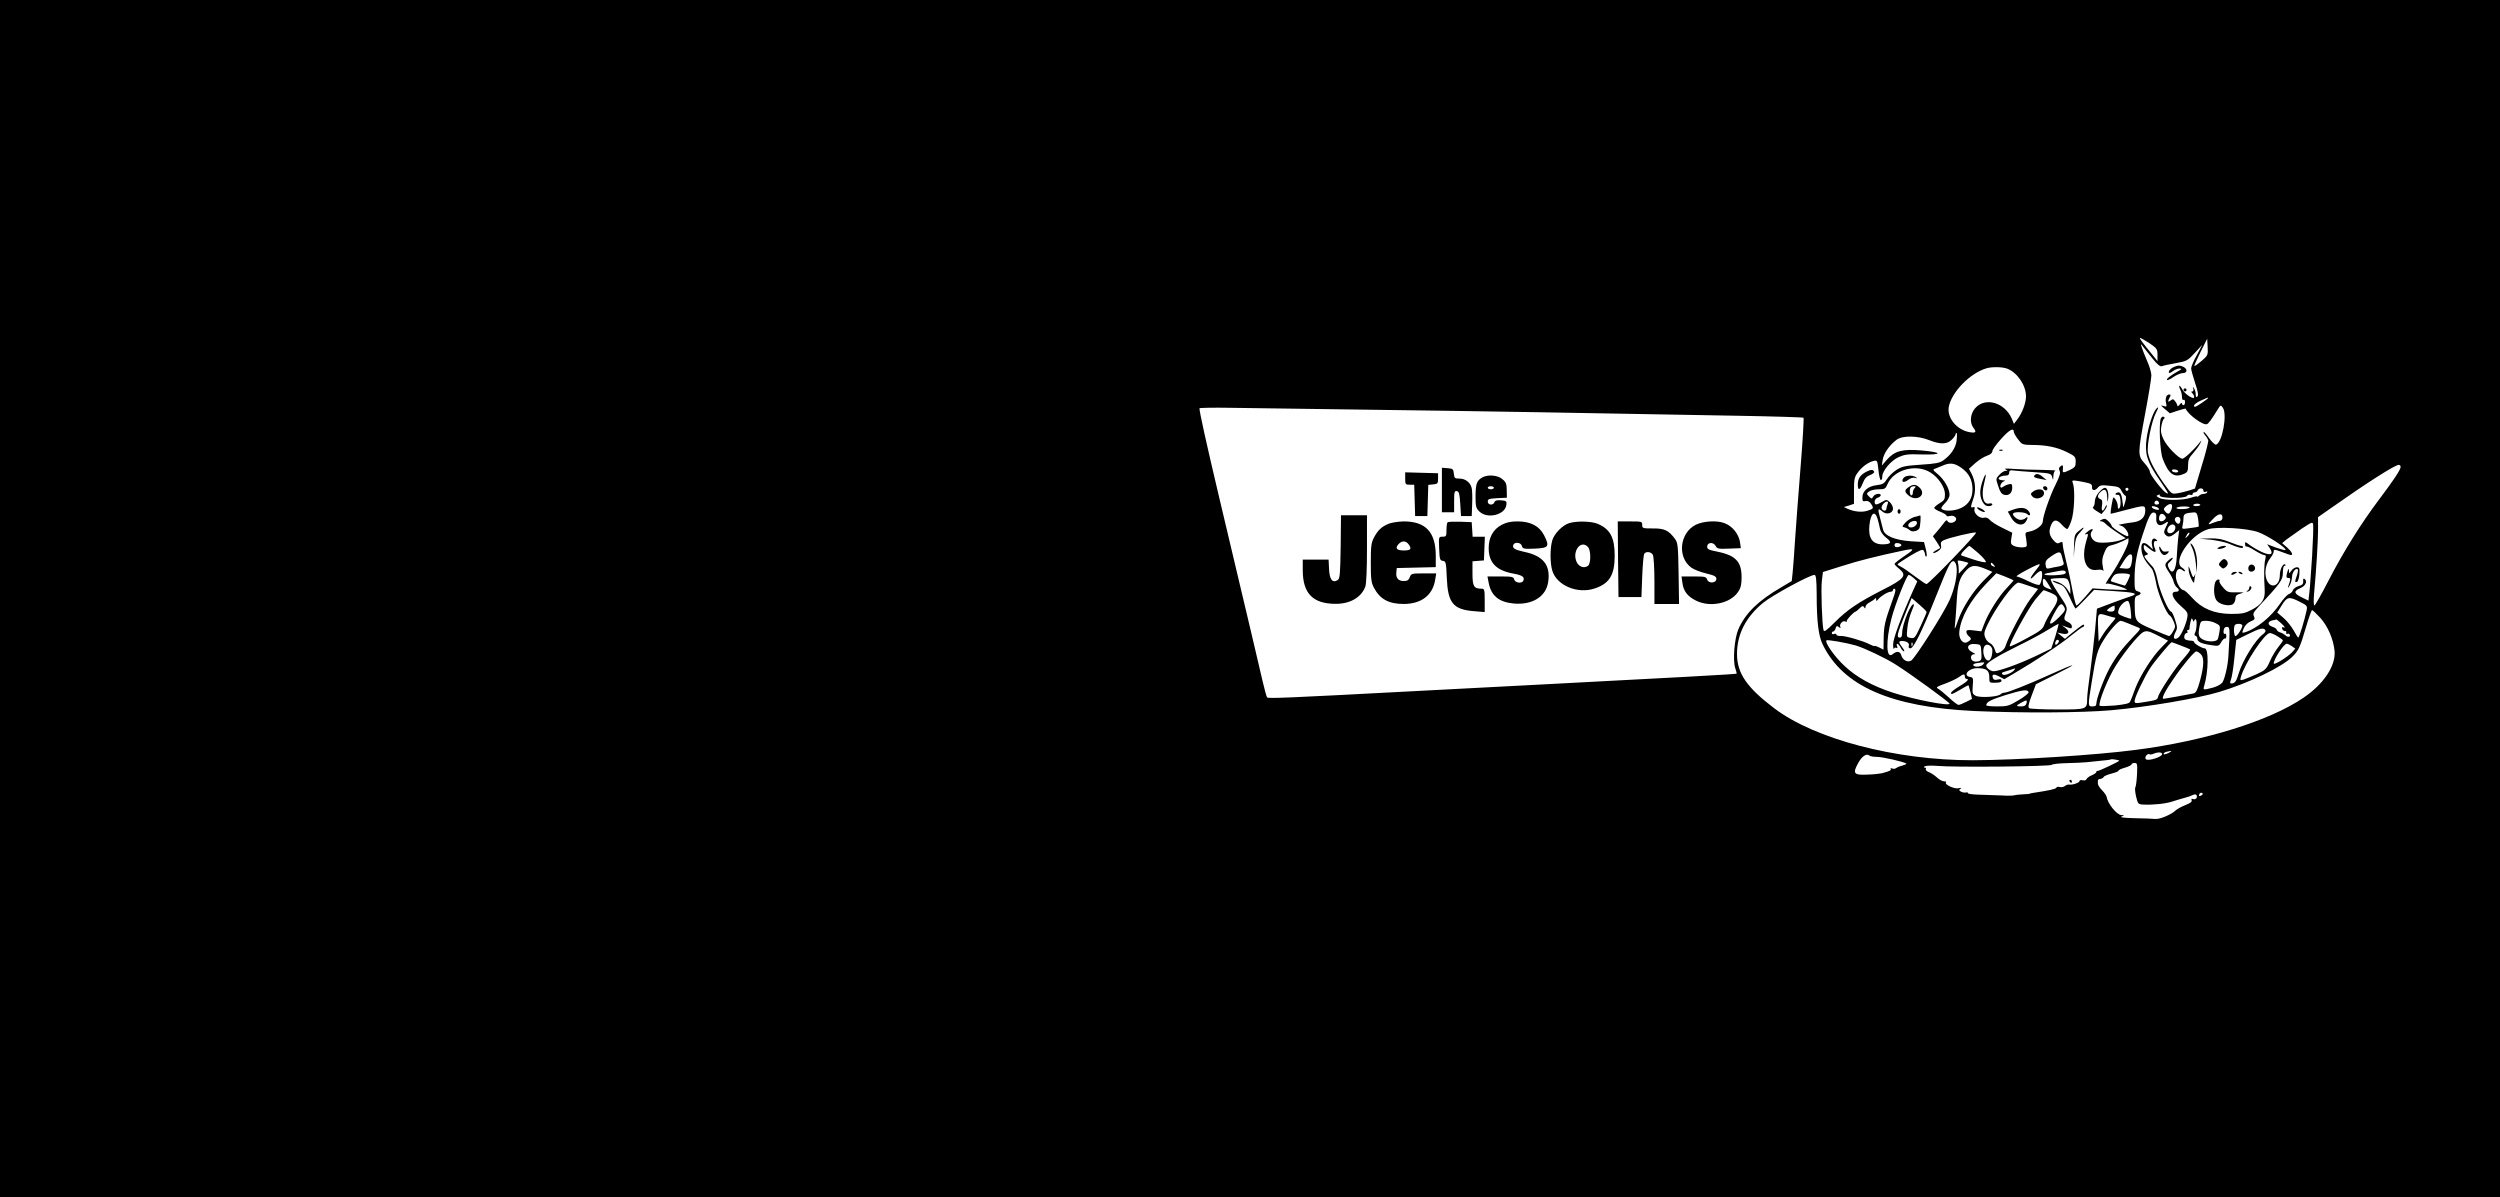 <?xml version="1.0" standalone="no"?>
<!DOCTYPE svg PUBLIC "-//W3C//DTD SVG 20010904//EN"
 "http://www.w3.org/TR/2001/REC-SVG-20010904/DTD/svg10.dtd">
<svg version="1.0" xmlns="http://www.w3.org/2000/svg"
 width="1635pt" height="783pt" viewBox="0 0 1635 783"
 preserveAspectRatio="xMidYMid meet">

<g transform="translate(0,783) scale(0.1,-0.1)"
fill="#000000" stroke="none">
<path d="M0 3915 l0 -3915 8175 0 8175 0 0 3915 0 3915 -8175 0 -8175 0 0
-3915z m14058 1670 c48 -33 52 -38 52 -76 l0 -41 -23 29 c-80 98 -98 123 -91
123 5 0 33 -16 62 -35z m340 -116 c-24 -20 -45 -35 -47 -33 -2 2 16 43 40 91
l44 88 3 -54 c3 -53 2 -55 -40 -92z m-322 18 c34 -42 51 -56 63 -52 9 4 50 13
91 20 72 13 77 16 124 67 l49 53 -36 -68 c-21 -37 -37 -76 -37 -86 0 -10 12
-53 26 -96 19 -56 23 -80 15 -88 -8 -8 -11 -4 -11 14 0 13 -5 31 -11 39 -9 13
-10 12 -5 -2 3 -10 0 -18 -6 -18 -9 0 -9 -3 0 -12 7 -7 12 -18 12 -25 0 -21
-63 20 -78 51 -8 15 -16 25 -19 23 -2 -3 0 -14 6 -25 6 -12 11 -32 11 -47 0
-15 4 -24 10 -20 6 3 10 -3 10 -14 0 -12 -4 -21 -10 -21 -5 0 -10 5 -10 12 0
6 -7 3 -15 -8 -8 -10 -15 -14 -15 -8 0 5 -6 19 -14 29 -12 16 -16 17 -30 6
-18 -15 -21 -8 -6 20 8 15 7 19 -4 19 -18 0 -27 -26 -20 -57 6 -23 5 -25 -17
-18 -21 7 -19 4 9 -20 l33 -28 51 17 c28 9 52 15 52 14 14 -38 115 -112 139
-102 11 4 28 27 72 98 17 28 18 29 32 10 31 -41 -3 -229 -44 -242 -7 -2 -27
17 -45 42 -17 25 -34 44 -36 41 -3 -3 2 -13 10 -22 9 -10 17 -24 20 -32 2 -8
-16 -82 -42 -165 l-45 -151 -39 -13 c-21 -6 -55 -15 -76 -18 -38 -6 -38 -6
-90 67 -64 91 -95 153 -103 201 -7 48 24 202 53 259 17 32 18 40 7 31 -24 -20
-56 -114 -68 -198 -14 -100 2 -153 81 -268 64 -94 68 -102 46 -89 -25 14 -106
120 -106 138 0 10 -16 35 -35 56 -45 50 -45 60 5 328 22 117 40 228 40 246 0
18 -13 62 -29 97 -15 35 -31 75 -35 89 -7 23 -7 23 8 4 9 -11 37 -46 62 -78z
m-949 -68 c66 -25 123 -109 123 -181 0 -45 -26 -112 -59 -154 l-20 -26 -14 34
c-46 106 -173 143 -239 69 -32 -36 -38 -94 -13 -127 23 -30 18 -37 -21 -31
-86 14 -152 94 -139 166 18 96 137 219 245 252 37 11 105 10 137 -2z m1313
-193 c0 -5 -75 -56 -83 -56 -22 0 -1 24 36 40 46 21 47 22 47 16z m-5450 -76
c702 -9 1384 -21 2373 -39 235 -4 429 -10 432 -13 3 -3 -5 -147 -19 -319 -14
-173 -30 -386 -36 -474 -5 -88 -13 -186 -16 -218 l-6 -57 -67 -40 c-152 -88
-236 -170 -282 -275 -26 -60 -38 -206 -20 -256 6 -18 10 -33 8 -35 -2 -3 -455
-28 -1247 -69 -261 -14 -648 -34 -860 -45 -847 -45 -955 -49 -963 -41 -4 4
-18 55 -31 112 -32 140 -65 278 -281 1189 -82 347 -135 583 -130 590 2 3 93 5
202 3 109 -2 533 -8 943 -13z m4180 -143 c0 -8 12 -30 28 -50 26 -35 29 -36
93 -37 92 0 164 -15 229 -48 51 -25 55 -30 55 -62 0 -30 -5 -37 -35 -52 -45
-22 -52 -22 -49 0 3 30 -1 35 -16 22 -10 -9 -12 -17 -5 -30 7 -13 0 -35 -25
-86 -37 -72 -85 -211 -85 -244 0 -24 -43 -58 -85 -66 -32 -6 -32 -6 -24 -47 4
-23 5 -45 3 -49 -7 -12 -62 -10 -86 3 -17 9 -19 17 -14 48 l6 37 -65 32 c-36
17 -73 41 -82 52 -11 13 -24 18 -39 14 -28 -7 -68 30 -61 56 3 13 0 17 -9 13
-18 -7 -17 1 2 57 18 51 13 113 -12 162 l-17 32 42 38 c23 20 58 42 77 48 21
7 34 18 34 29 0 10 25 45 56 79 53 60 84 77 84 49z m-374 -61 c-8 -48 -37 -91
-87 -127 -24 -17 -52 -22 -147 -28 -102 -7 -123 -11 -159 -34 -22 -14 -50 -41
-62 -60 -18 -29 -28 -35 -67 -40 -56 -6 -94 -38 -94 -80 0 -24 3 -28 20 -24
13 3 25 -2 35 -16 21 -30 19 -34 -21 -47 -36 -12 -87 -7 -130 12 l-25 12 33
10 33 11 0 85 c0 73 3 90 23 117 27 38 68 69 104 78 25 6 26 5 33 -59 3 -36
11 -66 16 -66 5 0 9 10 9 23 0 37 55 103 106 127 41 18 61 21 150 18 140 -4
141 14 2 26 -128 11 -177 -3 -229 -62 l-32 -37 6 39 c7 42 45 96 91 130 38 29
140 27 214 -3 71 -28 116 -28 147 4 14 13 25 30 25 36 0 7 3 10 6 6 4 -3 3
-27 0 -51z m33 -177 c48 -34 71 -79 71 -139 0 -56 -23 -96 -70 -120 -40 -21
-105 -26 -128 -11 -10 6 -6 15 17 39 19 18 31 41 31 57 0 39 -35 99 -77 134
-33 27 -34 31 -17 36 10 4 33 13 49 20 47 21 79 17 124 -16z m2871 8 c0 -19
-44 -85 -141 -214 -117 -155 -233 -341 -331 -531 -46 -89 -87 -162 -92 -162
-5 0 -6 33 -2 78 15 163 25 330 26 414 l0 86 83 58 c237 167 419 283 445 284
6 0 12 -6 12 -13z m-3075 -37 c52 -32 95 -97 95 -142 0 -34 -5 -41 -35 -59
-19 -12 -35 -25 -35 -31 0 -5 18 -17 40 -25 22 -9 40 -20 40 -25 0 -5 9 -6 20
-3 28 9 54 -13 39 -31 -14 -17 -46 -18 -53 -1 -3 8 -11 4 -23 -13 -10 -13 -30
-39 -45 -56 l-27 -31 25 -37 c14 -21 24 -39 22 -40 -1 -2 -14 -9 -26 -15 -13
-7 -21 -15 -19 -18 3 -2 17 3 31 12 19 13 24 23 20 39 -4 17 1 25 18 33 37 17
197 55 211 50 12 -4 -309 -337 -324 -337 -5 0 -38 23 -76 51 -37 28 -77 56
-90 62 -13 6 -23 13 -23 16 0 4 37 28 81 55 64 38 83 46 90 35 5 -8 9 -20 9
-26 0 -7 4 -13 8 -13 5 0 3 21 -3 48 l-12 47 -84 5 c-107 7 -175 36 -184 77
-4 15 -13 50 -20 78 -16 57 -13 65 15 40 27 -24 70 -13 70 19 0 12 -9 31 -21
42 -20 18 -22 18 -51 1 -38 -22 -48 -21 -48 2 0 11 9 23 20 26 11 3 20 11 20
16 0 16 -39 10 -49 -8 -9 -17 -11 -17 -28 0 -17 18 -17 19 1 33 11 8 39 14 63
14 39 0 44 3 57 33 40 95 186 136 281 77z m1035 -70 c15 -4 24 -13 22 -23 -4
-25 17 -30 36 -8 15 18 25 20 80 14 56 -5 65 -9 77 -34 8 -15 19 -29 25 -31 6
-2 6 -17 -2 -43 -12 -40 -12 -40 -15 -10 -6 55 -13 75 -28 75 -7 0 -16 -4 -19
-9 -3 -5 2 -8 12 -7 13 1 18 -8 20 -38 2 -21 -1 -43 -7 -49 -8 -8 -11 -4 -11
14 0 13 -7 32 -15 43 -13 18 -14 17 -19 -5 -11 -55 -15 -89 -11 -89 3 0 47 11
99 25 121 32 126 32 126 -4 0 -44 -28 -71 -80 -77 -25 -3 -56 -8 -70 -11 l-25
-5 23 -9 c23 -9 50 -54 39 -65 -8 -8 -107 55 -107 67 0 5 -9 18 -21 30 -17 17
-25 19 -43 11 -16 -8 -17 -11 -5 -11 9 -1 22 -8 29 -16 7 -8 39 -33 72 -55
l60 -40 -29 -11 c-38 -15 -125 -23 -157 -15 -34 8 -54 49 -36 71 18 22 -4 19
-31 -5 -16 -13 -18 -18 -7 -14 16 6 17 3 3 -42 -36 -118 -5 -203 70 -191 21 3
36 1 39 -6 4 -7 3 2 0 18 -9 42 -7 66 11 107 11 28 22 38 47 43 18 4 50 16 71
26 l37 19 0 -21 c0 -23 -61 -141 -110 -214 -39 -58 -45 -69 -33 -62 10 6 133
-30 133 -40 0 -2 -51 -1 -112 2 l-113 7 -48 -56 c-27 -31 -52 -56 -57 -56 -4
0 -15 42 -25 93 -9 50 -27 136 -41 189 -13 53 -24 106 -24 118 0 17 -3 19 -19
11 -14 -8 -23 -5 -38 12 -29 32 -35 56 -23 93 16 47 39 52 72 15 15 -17 32
-31 37 -31 5 0 17 24 27 53 20 55 26 203 11 245 -8 22 -7 22 35 16 24 -4 54
-10 68 -14z m260 -40 c0 -5 -4 -10 -10 -10 -5 0 -10 5 -10 10 0 6 5 10 10 10
6 0 10 -4 10 -10z m490 -8 c0 -9 6 -12 16 -8 8 3 12 2 9 -4 -3 -6 -14 -10 -24
-10 -9 0 -22 -5 -29 -12 -7 -7 -12 -9 -12 -5 0 3 -19 0 -41 -8 -51 -18 -176
-19 -208 -1 -20 11 -21 14 -7 19 10 4 14 3 11 -2 -12 -21 165 -24 178 -4 4 7
14 10 22 7 8 -4 15 -1 15 5 0 6 6 11 14 11 8 0 16 6 19 13 7 18 37 17 37 -1z
m-290 -83 c0 -5 -7 -9 -15 -9 -15 0 -20 12 -9 23 8 8 24 -1 24 -14z m-1775 -6
c-4 -10 -8 -24 -8 -30 -1 -18 -24 -16 -31 2 -5 15 18 45 36 45 6 0 7 -7 3 -17z
m1856 -36 c-12 -31 -23 -34 -42 -11 -11 14 -10 19 10 36 30 23 45 11 32 -25z
m189 31 c0 -4 -12 -8 -26 -8 -14 0 -23 4 -20 8 2 4 14 8 25 8 12 0 21 -4 21
-8z m-286 -14 c9 -3 16 -10 16 -14 0 -10 -38 -1 -46 11 -6 10 7 12 30 3z m214
-5 c-18 -12 -91 -11 -84 0 4 5 27 9 52 9 28 -1 40 -4 32 -9z m-216 -65 c-4
-44 19 -61 52 -39 30 20 31 18 10 -24 -13 -25 -13 -35 -4 -46 17 -20 33 -19
65 6 l27 22 -7 -54 c-3 -30 -7 -84 -9 -121 -4 -88 -29 -123 -52 -73 -10 20 -9
27 7 41 29 26 23 37 -6 12 -31 -27 -31 -34 -1 -79 14 -20 28 -48 31 -62 4 -15
13 -31 21 -38 20 -16 17 -29 -6 -29 -38 0 -24 -43 30 -91 46 -40 50 -47 45
-77 -8 -45 -39 -115 -58 -131 -27 -21 -39 -4 -21 31 15 28 15 35 -1 84 -9 30
-21 54 -26 54 -17 0 -76 138 -89 207 -8 43 -21 76 -34 89 -12 12 -29 32 -39
45 -16 21 -16 24 -1 29 15 5 15 7 0 19 -9 7 -16 22 -16 33 0 18 2 18 31 -6 36
-30 54 -34 44 -8 -14 31 -11 57 5 54 11 -3 12 -1 3 8 -19 20 -36 1 -29 -33 l6
-31 -24 23 c-37 35 -58 22 -50 -31 6 -39 23 -68 68 -119 7 -9 19 -49 26 -87
11 -70 67 -203 90 -217 7 -4 18 -22 26 -41 12 -29 12 -36 -4 -63 -9 -17 -21
-31 -27 -31 -5 1 -55 21 -110 45 -112 49 -112 50 -114 152 -1 53 2 63 19 68
11 3 20 10 20 15 0 4 -9 10 -20 13 -18 5 -20 14 -20 79 0 95 13 170 52 288 40
123 55 152 76 148 12 -3 16 -12 14 -34z m274 -9 c3 -25 5 -47 3 -49 -2 -2 -28
-6 -58 -10 -52 -7 -53 -7 -47 16 3 13 6 35 6 50 0 27 11 33 67 37 18 1 23 -6
29 -44z m-2097 3 c5 -18 13 -48 16 -66 4 -20 19 -42 41 -59 40 -30 32 -43 -26
-43 -66 1 -93 42 -84 127 9 78 35 98 53 41z m1880 19 c8 -10 7 -17 -1 -25 -18
-18 -38 -14 -38 6 0 32 20 42 39 19z m376 -12 c0 -11 -7 -20 -15 -21 -8 0 -28
-6 -43 -12 -41 -17 -42 -15 -5 23 35 38 63 42 63 10z m-275 -14 c0 -11 -4 -22
-9 -25 -12 -8 -34 21 -26 34 11 17 35 11 35 -9z m861 -240 c-7 -102 -14 -209
-18 -238 l-6 -51 -43 21 c-53 25 -55 42 -9 61 35 15 48 47 25 61 -6 4 -9 -3
-7 -16 1 -18 -5 -25 -30 -32 -18 -5 -35 -18 -38 -28 -3 -10 -15 -21 -26 -24
-10 -4 -37 -32 -58 -64 -58 -86 -154 -163 -228 -186 -22 -6 -22 -5 -9 26 8 19
26 37 45 45 27 11 30 16 22 33 -9 16 -4 26 30 63 144 155 159 175 159 223 0
28 4 45 12 45 6 0 8 3 4 7 -13 14 -36 -30 -36 -68 0 -76 -65 -94 -88 -25 -14
45 -4 99 28 139 11 14 20 32 20 41 0 14 6 14 53 -4 28 -11 55 -20 60 -20 16 0
5 22 -25 49 l-33 29 29 24 c16 12 61 44 100 71 67 44 71 46 74 25 2 -11 -1
-105 -7 -207z m-897 200 c9 -14 -3 -39 -21 -46 -24 -9 -37 9 -24 34 12 22 36
28 45 12z m544 -41 c60 -21 190 -106 179 -117 -3 -3 -31 5 -63 16 l-57 22 18
-27 c26 -40 6 -50 -51 -25 -26 12 -62 33 -80 46 -30 23 -33 24 -31 6 0 -11 4
-18 8 -15 4 2 29 -9 55 -26 26 -16 54 -30 62 -30 11 0 12 -7 7 -27 -8 -29 -10
-112 -4 -198 4 -64 -17 -97 -85 -133 -44 -23 -63 -27 -136 -27 -109 1 -190 34
-255 107 -23 26 -48 48 -53 48 -22 0 -52 53 -52 92 0 42 20 59 45 38 8 -7 15
-8 15 -4 0 5 -9 15 -20 22 -64 40 55 216 171 251 59 18 255 7 327 -19z m-462
-28 c-18 -16 -18 -16 -6 6 6 13 14 21 18 18 3 -4 -2 -14 -12 -24z m-1871 -57
c0 -5 -10 -11 -22 -13 -16 -2 -23 2 -23 13 0 11 7 15 23 13 12 -2 22 -7 22
-13z m505 -54 c30 -27 52 -53 47 -57 -4 -4 -38 3 -75 15 -37 13 -73 25 -81 27
-10 3 -7 12 14 34 16 17 31 30 34 30 3 0 31 -23 61 -49z m-483 -16 c-37 -25
-67 -49 -67 -53 0 -4 14 -19 32 -33 51 -43 33 -65 -114 -139 -158 -81 -227
-128 -310 -211 -52 -52 -68 -64 -72 -51 -10 35 -18 271 -11 325 l7 56 127 40
c110 35 230 65 391 99 84 18 86 13 17 -33z m1027 -2 c4 -16 9 -35 12 -44 3
-13 -5 -18 -33 -24 -21 -3 -48 -9 -60 -12 -18 -4 -22 0 -25 24 -2 23 4 32 37
55 51 34 61 34 69 1z m459 -31 c-7 -48 -14 -54 -51 -50 l-31 3 29 47 c36 57
62 57 53 0z m-1070 -14 c1 -1 -13 -18 -30 -36 l-33 -34 0 30 c0 17 -3 37 -6
45 -4 13 1 14 31 7 20 -5 37 -10 38 -12z m-78 -20 c9 -50 -10 -145 -45 -223
-39 -87 -227 -383 -252 -396 -24 -13 -56 5 -64 36 -7 26 -30 29 -57 6 -42 -34
-45 85 -7 234 25 96 100 285 113 285 6 0 21 -10 33 -21 l23 -21 -26 -57 c-79
-174 -133 -319 -132 -356 0 -22 3 -34 6 -27 2 6 10 9 16 5 6 -4 8 0 4 10 -10
26 8 20 23 -8 7 -14 17 -25 22 -25 5 0 0 12 -11 26 -27 34 -26 43 2 42 30 -2
47 -16 40 -34 -3 -8 1 -14 11 -14 21 0 76 111 164 332 84 210 98 238 117 238
8 0 17 -14 20 -32z m245 7 c11 -13 10 -14 -4 -9 -9 3 -16 10 -16 15 0 13 6 11
20 -6z m300 1 c0 -2 -13 -20 -30 -41 -39 -49 -39 -67 0 -25 16 17 34 29 40 25
12 -7 3 -74 -11 -89 -5 -5 -35 4 -72 22 -36 18 -71 32 -78 32 -8 0 20 18 61
40 71 37 90 45 90 36z m-347 -30 l37 -16 -56 -56 c-72 -72 -142 -181 -171
-269 -14 -42 -22 -56 -19 -35 3 19 8 89 12 155 7 129 18 166 65 217 33 34 59
35 132 4z m517 -20 c0 -11 -18 -15 -70 -18 -75 -3 -95 7 -32 17 20 4 44 8 52
10 35 7 50 4 50 -9z m-342 -51 c2 -1 -19 -25 -45 -52 -52 -55 -119 -161 -147
-235 l-18 -47 -49 6 c-40 5 -49 3 -49 -9 0 -9 7 -21 15 -28 20 -16 19 -23 -6
-38 -30 -19 -61 19 -55 68 11 96 72 204 176 313 l66 68 55 -21 c30 -12 55 -23
57 -25z m762 35 c0 -12 -28 -70 -34 -70 -2 0 -18 5 -37 11 -19 6 -40 13 -47
15 -10 3 -9 9 4 29 14 21 24 25 65 25 28 0 49 -5 49 -10z m-2049 -127 c0 -176
12 -272 39 -327 132 -273 445 -410 990 -436 313 -14 698 -12 897 5 235 21 565
77 708 120 195 59 406 161 476 229 41 40 51 61 90 194 18 61 36 112 40 112 4
0 28 -23 53 -50 51 -57 86 -140 94 -217 9 -96 -70 -216 -203 -306 -220 -151
-646 -283 -1095 -341 -267 -35 -777 -67 -1068 -68 -503 -1 -1034 138 -1300
341 -177 134 -241 227 -242 351 -1 131 57 244 171 338 60 49 305 182 335 182
11 0 14 -27 15 -127z m1517 63 l20 -33 -29 10 c-23 9 -29 18 -29 40 0 34 11
29 38 -17z m132 18 c6 -14 10 -37 10 -52 l0 -27 -19 30 c-11 18 -35 38 -60 47
-23 9 -39 13 -36 8 3 -5 21 -14 41 -20 32 -11 40 -22 70 -86 18 -41 36 -74 38
-74 3 0 31 27 63 61 l58 61 120 -7 c149 -9 175 -17 120 -35 -22 -7 -81 -28
-131 -47 l-90 -34 -12 -137 c-7 -76 -22 -200 -32 -277 -11 -77 -20 -154 -20
-173 0 -72 -1 -72 -193 -72 -95 0 -178 4 -185 8 -10 7 -7 25 15 83 l28 74 112
56 c179 89 165 91 -27 4 -136 -62 -271 -115 -290 -115 -9 0 -21 -5 -27 -11
-17 -17 -136 -24 -163 -9 -20 11 -22 18 -18 66 4 47 2 53 -15 56 -54 8 -15 58
44 58 60 0 79 -14 79 -58 0 -38 0 -38 40 -37 27 0 40 4 40 14 0 9 -8 11 -25 7
-18 -5 -27 -2 -31 9 -10 26 5 30 40 11 l34 -18 61 36 c140 82 306 191 373 247
40 32 76 59 81 59 4 0 7 5 7 11 0 11 -15 1 -87 -57 l-38 -32 -25 20 -25 21 32
-7 c41 -9 54 11 22 36 l-24 18 28 -10 c36 -13 37 -13 37 5 0 9 -11 21 -25 27
-28 13 -30 19 -13 63 10 31 8 37 -50 123 -37 56 -56 93 -49 96 7 2 33 5 60 5
42 1 49 -2 57 -25z m-262 -25 l61 -21 -50 -65 c-44 -58 -145 -249 -164 -311
-3 -12 -18 -28 -33 -36 -26 -13 -27 -13 -37 18 -5 17 -19 35 -31 40 -11 5 -26
22 -31 37 -9 23 -7 37 13 79 53 114 173 278 205 280 3 0 33 -9 67 -21z m-873
-36 c-1 -10 -10 -36 -18 -58 -50 -139 -57 -167 -58 -257 l-1 -67 -29 15 c-16
8 -29 12 -29 9 0 -3 -14 2 -32 11 -44 23 -158 56 -190 55 -16 -1 -28 3 -28 9
0 5 -7 7 -15 4 -8 -4 -15 -1 -15 5 0 6 4 11 9 11 5 0 13 9 16 21 5 16 9 18 21
8 12 -9 13 -9 9 3 -7 18 19 43 35 33 6 -4 9 -2 8 3 -3 9 47 62 58 62 2 0 14
10 25 21 17 17 23 19 30 8 7 -11 9 -11 9 2 0 9 12 22 28 30 15 8 30 18 34 24
5 6 8 4 8 -5 1 -13 2 -13 13 0 17 22 64 50 82 50 8 0 15 5 15 10 0 6 4 10 9
10 6 0 8 -8 6 -17z m1014 -9 c58 -23 60 -44 12 -115 -22 -34 -45 -76 -51 -94
-10 -29 -26 -42 -116 -90 -58 -32 -108 -55 -110 -52 -10 10 119 246 166 305
28 34 53 62 55 62 3 0 23 -7 44 -16z m-809 -127 c0 -4 -18 -45 -39 -91 -37
-79 -40 -83 -66 -78 -27 5 -27 6 -21 64 3 33 15 80 26 105 11 26 19 48 17 50
-17 16 -77 -129 -77 -187 0 -20 -5 -30 -15 -30 -23 0 -19 21 31 145 l46 114
49 -42 c27 -23 49 -45 49 -50z m2441 67 c48 -24 50 -27 44 -57 -13 -61 -48
-177 -54 -177 -3 0 -17 21 -30 46 -14 25 -43 62 -66 82 l-42 36 30 48 c35 56
47 58 118 22z m-1107 -50 c4 -31 5 -58 3 -60 -2 -2 -23 4 -46 13 -38 15 -42
19 -36 42 6 28 39 61 60 61 7 0 15 -21 19 -56z m-434 15 c10 -18 5 -26 -33
-65 -57 -56 -74 -57 -46 -1 47 91 60 102 79 66z m330 -9 c0 -15 -7 -20 -25
-20 -14 0 -25 4 -25 8 0 7 30 27 48 31 1 1 2 -8 2 -19z m4 -60 c4 0 -7 -17
-26 -37 -18 -21 -45 -56 -58 -78 l-25 -40 -3 79 c-4 108 -4 109 55 91 26 -8
52 -15 57 -15z m515 -22 c1 6 5 12 10 12 11 0 8 -71 -4 -89 -5 -10 -4 -16 3
-19 7 -2 12 -9 12 -17 0 -21 23 -34 83 -43 56 -9 58 -9 74 19 9 15 20 26 25
23 4 -3 8 4 8 16 0 12 -4 18 -10 15 -6 -4 -9 5 -8 19 2 17 8 26 20 26 22 0 23
-5 12 -185 -3 -66 -24 -155 -40 -179 -8 -11 -35 -26 -61 -33 -65 -17 -66 -16
-58 10 29 96 31 251 2 247 -14 -1 -67 30 -67 40 0 6 -10 10 -22 10 -13 0 -29
4 -36 8 -14 9 -6 42 10 42 5 0 6 5 3 10 -3 6 -1 10 4 10 6 0 10 3 10 8 -1 4 2
23 6 42 7 29 9 31 16 15 4 -11 8 -14 8 -7z m574 -18 c18 -17 24 -28 14 -24
-13 5 -16 2 -11 -10 3 -8 11 -14 17 -13 7 1 11 -4 9 -11 -1 -8 2 -11 7 -8 5 4
12 2 15 -3 10 -16 -12 -22 -26 -7 -8 7 -24 17 -36 20 -12 4 -22 12 -22 17 0 6
-13 15 -29 20 -34 12 -32 35 2 42 12 2 23 5 25 6 2 0 17 -13 35 -29z m-1007 4
c22 -9 50 -21 63 -26 24 -9 24 -9 -26 -61 -73 -76 -116 -133 -157 -208 -37
-68 -86 -199 -86 -231 0 -13 -7 -18 -25 -18 -31 0 -31 1 -5 161 28 175 36 206
77 272 35 59 96 127 112 127 5 0 26 -7 47 -16z m575 0 c29 -14 30 -18 24 -57
-4 -23 -9 -45 -11 -48 -9 -16 -57 -18 -89 -5 -37 16 -42 31 -29 95 6 27 10 31
41 31 19 0 48 -7 64 -16z m-1049 -85 l-27 -81 -102 -49 c-105 -50 -240 -99
-275 -99 -20 0 -48 22 -48 37 0 17 66 59 200 125 74 36 164 84 200 107 36 22
68 40 72 41 3 0 -6 -36 -20 -81z m1222 73 c7 -11 -31 -72 -44 -72 -11 0 -14
63 -3 73 9 10 41 9 47 -1z m151 -33 c4 -6 -2 -17 -14 -26 -50 -35 -136 -174
-162 -263 -13 -46 -24 -60 -46 -60 -10 0 -10 7 -2 28 6 15 16 79 22 142 l12
115 75 37 c78 39 104 45 115 27z m-688 -43 l52 -26 -42 -43 c-61 -60 -142
-188 -173 -271 -14 -39 -29 -78 -34 -86 -5 -11 -34 -17 -99 -24 -51 -4 -95 -5
-99 -2 -13 14 53 181 106 264 30 48 83 119 118 159 73 81 71 80 171 29z m767
3 c20 -12 36 -24 36 -28 0 -3 -14 -23 -30 -43 -17 -21 -42 -62 -55 -93 -23
-52 -30 -58 -88 -85 -34 -15 -73 -31 -85 -35 -21 -6 -23 -4 -17 17 25 90 156
288 190 288 8 0 30 -9 49 -21z m-2759 -60 c58 -17 193 -81 261 -124 103 -65
354 -248 354 -257 0 -18 -232 27 -371 72 -134 44 -236 100 -314 173 -64 58
-133 156 -120 169 6 6 132 -16 190 -33z m1324 15 c-14 -18 -24 -11 -15 11 3 9
11 13 16 10 8 -5 7 -11 -1 -21z m-952 -16 c-3 -8 -6 -5 -6 6 -1 11 2 17 5 13
3 -3 4 -12 1 -19z m1753 1 c30 -11 58 -23 63 -26 4 -2 -14 -28 -39 -56 -53
-58 -162 -220 -170 -254 -6 -21 -9 -22 -111 -38 -36 -6 -43 -4 -43 10 0 23 61
152 102 216 28 43 133 169 141 169 1 0 27 -9 57 -21z m-1302 -46 c3 -43 0 -52
-16 -57 -11 -4 -27 -4 -36 0 -22 8 -21 44 2 45 14 0 13 2 -5 11 -49 24 -39 61
15 56 37 -3 37 -3 40 -55z m72 14 c0 -37 -12 -67 -26 -67 -29 0 -46 74 -22 98
16 16 48 -4 48 -31z m1959 27 l22 -16 -22 -25 c-30 -31 -119 -86 -119 -72 0
27 66 129 85 129 6 0 21 -7 34 -16z m-597 -51 c24 -22 23 -76 -4 -175 -17 -62
-26 -79 -42 -83 -38 -8 -188 -35 -197 -35 -15 0 10 51 66 131 62 91 136 179
149 179 5 0 18 -7 28 -17z m-1422 -68 c-14 -17 -56 -20 -65 -6 -3 5 7 12 22
14 56 8 56 8 43 -8z m205 -35 c-13 -20 -67 -42 -78 -31 -7 7 -6 12 4 15 8 2
28 9 44 14 17 6 31 11 33 11 2 1 0 -4 -3 -9z m-325 -45 c0 -8 5 -15 10 -15 22
0 7 -17 -45 -48 -30 -18 -55 -37 -55 -43 0 -13 4 -12 61 21 28 17 52 30 53 28
1 -2 7 -22 13 -46 l10 -43 -38 -19 c-21 -11 -44 -20 -50 -20 -7 0 -35 21 -63
48 -29 26 -60 52 -71 58 -16 9 -9 13 46 33 35 13 75 32 89 42 31 23 40 23 40
4z m417 -102 c2 -6 -27 -30 -65 -52 -63 -38 -74 -41 -140 -41 -40 0 -72 3 -72
8 1 21 25 34 125 66 114 35 146 39 152 19z m-14 -73 c-4 -14 -14 -20 -34 -20
-36 0 -36 5 -1 24 36 20 41 20 35 -4z m946 -314 c-15 -13 -49 -25 -49 -17 0 5
8 12 18 14 24 6 36 8 31 3z m-59 -18 c0 -19 -93 -48 -106 -33 -12 12 10 40 24
32 4 -3 16 -1 27 4 30 12 55 10 55 -3z m-1865 -18 c38 0 181 -33 192 -44 3 -3
-8 -8 -23 -12 -16 -4 -35 -11 -41 -16 -7 -6 -20 -8 -28 -4 -9 3 -13 2 -10 -3
5 -9 -6 -14 -57 -28 -13 -3 -56 -8 -96 -9 -88 -4 -97 7 -61 73 24 46 56 68 74
52 5 -5 27 -9 50 -9z m1585 -25 c0 -5 -135 -69 -142 -67 -5 1 -8 -2 -8 -7 0
-5 -13 -14 -29 -21 -16 -6 -32 -18 -35 -25 -3 -8 -13 -11 -25 -8 -12 3 -21 1
-21 -5 0 -11 -47 -27 -68 -23 -8 1 -20 -3 -28 -10 -8 -6 -23 -9 -33 -6 -11 3
-21 1 -23 -5 -3 -8 -48 -18 -148 -33 -14 -2 -25 -4 -25 -6 0 -1 -20 -3 -46 -4
-25 -1 -49 -4 -55 -6 -5 -3 -45 -4 -89 -1 -44 2 -110 4 -147 5 -38 1 -68 5
-68 10 0 5 -6 7 -12 4 -7 -2 -21 0 -32 5 -15 8 -16 12 -5 19 10 7 6 8 -12 4
-27 -7 -95 25 -82 38 3 4 -2 7 -13 7 -11 0 -31 11 -46 25 -15 14 -39 30 -53
35 -15 6 -23 14 -20 20 3 5 0 10 -7 10 -9 1 -9 3 2 9 8 4 44 5 80 2 108 -10
742 -4 749 7 3 5 47 10 96 11 50 1 108 4 130 6 132 13 159 16 162 19 4 3 53
-5 53 -9z m116 -89 c-2 -41 -7 -79 -11 -86 -4 -6 -1 -33 5 -60 12 -48 13 -50
48 -52 65 -3 150 6 192 21 14 5 45 14 70 21 25 6 53 16 62 21 10 5 19 5 23 -1
9 -15 -5 -32 -22 -26 -10 4 -13 2 -10 -8 4 -9 -9 -19 -40 -31 -25 -10 -53 -25
-63 -34 -29 -28 -104 -60 -135 -57 -16 2 -77 4 -135 5 -69 2 -98 5 -85 11 20
8 20 9 -1 9 -30 1 -90 75 -97 120 -2 9 -15 28 -30 43 -15 15 -27 34 -27 43 0
8 0 18 0 22 0 4 7 8 17 9 10 2 19 7 21 13 2 5 25 15 52 22 27 7 47 15 45 19
-2 3 16 12 41 19 24 7 44 17 44 22 0 5 9 9 20 9 18 0 19 -6 16 -74z m423 -137
c-16 -10 -23 -4 -14 10 3 6 11 8 17 5 6 -4 5 -9 -3 -15z"/>
<path d="M14213 5428 c-12 -6 -24 -17 -27 -24 -7 -18 4 -17 28 1 11 8 29 15
40 15 17 -1 16 -4 -10 -18 -48 -27 -78 -51 -72 -57 3 -3 23 5 43 20 21 14 48
25 61 25 29 0 32 25 5 40 -24 12 -39 12 -68 -2z"/>
<path d="M14280 5280 c0 -5 5 -10 10 -10 6 0 10 5 10 10 0 6 -4 10 -10 10 -5
0 -10 -4 -10 -10z"/>
<path d="M14132 5093 c-14 -35 -6 -216 12 -263 39 -102 75 -128 141 -98 21 9
25 18 25 55 0 35 6 50 34 80 18 21 39 49 45 63 12 24 11 24 -4 5 -35 -45 -99
-105 -112 -105 -23 0 -101 79 -123 126 -17 34 -20 53 -15 86 4 24 12 46 17 49
7 4 6 9 -1 13 -6 4 -14 -1 -19 -11z m113 -343 c3 -5 -3 -10 -14 -10 -11 0 -23
5 -26 10 -3 6 3 10 14 10 11 0 23 -4 26 -10z"/>
<path d="M9430 4626 l0 -146 40 0 40 0 0 71 c0 62 2 70 18 67 14 -3 18 -17 22
-83 l5 -80 35 0 35 0 3 80 c2 44 0 90 -3 103 -9 37 -42 62 -79 62 -32 0 -35 3
-38 33 -3 29 -6 32 -40 35 l-38 3 0 -145z"/>
<path d="M9190 4700 c0 -38 2 -40 30 -40 l29 0 3 -102 3 -103 40 0 40 0 3 102
3 102 32 3 c29 3 32 6 32 38 l0 35 -107 3 -108 3 0 -41z"/>
<path d="M9695 4708 c-37 -21 -44 -41 -45 -121 0 -70 3 -81 25 -102 52 -52
171 -22 177 45 3 22 -1 25 -35 28 -26 2 -39 -1 -43 -12 -9 -23 -44 -20 -44 4
0 16 8 19 63 22 l62 3 -1 49 c0 40 -5 53 -28 72 -30 27 -96 32 -131 12z m75
-68 c0 -5 -9 -10 -20 -10 -11 0 -20 5 -20 10 0 6 9 10 20 10 11 0 20 -4 20
-10z"/>
<path d="M8768 4254 c-3 -184 -5 -208 -20 -218 -34 -21 -53 4 -56 73 l-3 61
-84 0 -85 0 0 -72 c1 -150 67 -217 215 -217 94 -1 168 42 194 112 7 17 11 117
11 248 l0 219 -85 0 -85 0 -2 -206z"/>
<path d="M9080 4404 c-46 -20 -68 -41 -94 -89 -18 -35 -21 -56 -21 -165 0
-109 3 -130 21 -165 41 -75 97 -105 196 -105 114 1 188 57 204 158 l7 42 -82
0 c-78 0 -82 -1 -91 -25 -7 -19 -17 -25 -39 -25 -36 0 -53 20 -49 57 l3 28
128 3 127 3 0 77 c-1 153 -67 223 -212 222 -35 -1 -79 -8 -98 -16z m134 -136
c20 -29 12 -38 -34 -38 -46 0 -58 14 -34 41 23 25 49 24 68 -3z"/>
<path d="M9467 4414 c-4 -4 -7 -27 -7 -51 0 -39 -2 -43 -25 -43 -26 0 -26 0
-23 -77 3 -71 5 -78 24 -81 20 -3 22 -10 26 -111 7 -164 41 -207 177 -218 l71
-6 0 77 c0 70 -2 76 -21 76 -50 0 -59 15 -59 100 l0 79 38 3 37 3 3 78 3 77
-40 0 -40 0 -3 48 -3 47 -75 3 c-42 1 -79 0 -83 -4z"/>
<path d="M9820 4397 c-55 -29 -84 -82 -84 -152 0 -94 49 -146 160 -166 60 -11
76 -22 67 -46 -8 -21 -54 -16 -60 7 -5 18 -14 20 -90 20 l-85 0 7 -37 c16 -89
67 -131 165 -140 121 -11 211 45 225 140 17 111 -32 172 -157 198 -61 13 -79
24 -71 45 8 22 50 17 56 -6 5 -19 12 -21 84 -18 92 4 99 13 61 88 -31 60 -88
90 -174 90 -44 0 -73 -6 -104 -23z"/>
<path d="M10263 4409 c-44 -13 -100 -70 -112 -116 -14 -50 -14 -146 1 -195 29
-97 166 -155 279 -116 95 32 129 88 129 213 0 120 -29 175 -113 210 -40 16
-133 19 -184 4z m121 -155 c21 -20 22 -107 2 -124 -24 -19 -59 -8 -74 23 -33
69 25 149 72 101z"/>
<path d="M10582 4173 l3 -248 75 0 75 0 5 135 c3 74 9 141 13 148 12 18 45 14
57 -7 5 -11 10 -86 10 -170 l0 -151 81 0 80 0 -3 199 c-3 183 -5 202 -24 227
-41 56 -70 69 -145 68 -66 0 -69 1 -69 23 0 22 -3 23 -80 23 l-80 0 2 -247z"/>
<path d="M11090 4398 c-106 -54 -122 -213 -28 -281 15 -11 58 -28 95 -37 55
-13 68 -20 68 -36 0 -28 -51 -32 -60 -5 -6 19 -14 21 -87 21 l-81 0 6 -42 c7
-54 33 -88 87 -115 92 -48 227 -20 277 56 18 26 23 48 23 95 0 104 -39 144
-162 169 -52 10 -63 15 -63 32 0 29 40 32 55 5 10 -19 19 -21 88 -18 l77 3 -4
30 c-6 59 -49 114 -104 134 -49 19 -138 13 -187 -11z"/>
<path d="M13078 4883 c7 -3 16 -2 19 1 4 3 -2 6 -13 5 -11 0 -14 -3 -6 -6z"/>
<path d="M13115 4761 c18 -9 18 -10 2 -10 -10 -1 -29 -12 -41 -26 -24 -25 -24
-26 -7 -76 11 -36 22 -51 39 -55 30 -8 52 12 52 46 0 24 -3 27 -22 23 -13 -3
-29 -10 -36 -16 -7 -5 -15 -8 -17 -5 -10 9 6 37 23 41 10 3 5 5 -10 6 -48 2
-26 31 23 31 12 0 19 7 19 18 0 14 6 18 28 15 15 -2 76 -7 137 -11 105 -7 109
-8 116 -32 7 -23 7 -23 8 7 1 17 6 33 13 35 6 2 -33 4 -88 5 -54 0 -135 3
-179 6 -51 4 -73 3 -60 -2z"/>
<path d="M12966 4684 c-20 -59 -20 -97 -1 -134 11 -21 23 -30 40 -30 14 0 25
5 25 11 0 6 -9 9 -20 6 -39 -10 -55 50 -34 131 18 69 12 79 -10 16z"/>
<path d="M13305 4720 c-7 -11 1 -15 50 -24 l30 -6 -24 20 c-25 22 -46 26 -56
10z"/>
<path d="M13362 4638 c6 -18 28 -21 28 -4 0 9 -7 16 -16 16 -9 0 -14 -5 -12
-12z"/>
<path d="M13296 4615 c-16 -12 -17 -17 -6 -30 26 -32 90 -7 76 30 -7 19 -45
19 -70 0z"/>
<path d="M12930 4510 c0 -11 38 -32 50 -28 5 2 -4 11 -20 20 -17 9 -30 13 -30
8z"/>
<path d="M13163 4496 l-32 -12 22 -39 c26 -46 71 -60 94 -29 16 22 17 42 1 26
-7 -7 -22 -12 -33 -12 -24 0 -59 32 -48 43 11 12 78 8 91 -5 20 -20 26 1 7 22
-20 22 -53 24 -102 6z"/>
<path d="M12206 4745 c-40 -21 -55 -44 -56 -82 0 -45 14 -41 33 8 11 29 25 44
47 52 16 6 29 16 27 21 -5 16 -21 17 -51 1z"/>
<path d="M12450 4705 c-21 -25 -1 -37 27 -15 16 13 34 18 47 15 17 -5 18 -4 6
4 -22 15 -66 13 -80 -4z"/>
<path d="M12482 4644 c-28 -19 -28 -31 1 -55 54 -45 121 7 69 54 -23 21 -41
21 -70 1z m40 -6 c-7 -7 -12 -20 -12 -30 0 -10 -4 -18 -10 -18 -11 0 -14 43
-3 53 3 4 13 7 22 7 12 0 12 -3 3 -12z"/>
<path d="M12410 4485 c0 -8 5 -15 10 -15 6 0 10 7 10 15 0 8 -4 15 -10 15 -5
0 -10 -7 -10 -15z"/>
<path d="M12520 4449 c-19 -6 -46 -22 -59 -37 -22 -25 -23 -27 -6 -31 10 -2
25 -10 33 -17 15 -16 51 -10 64 10 7 10 12 87 6 85 -2 0 -19 -5 -38 -10z m10
-54 c-16 -19 -50 -20 -50 0 0 18 41 37 54 24 5 -5 4 -14 -4 -24z"/>
<path d="M13726 4609 c-15 -17 -26 -43 -26 -59 0 -16 -5 -32 -11 -36 -6 -3 3
-14 22 -26 l33 -20 18 22 c10 12 18 27 17 34 0 6 -5 1 -11 -11 -16 -34 -27
-28 -21 12 4 26 2 36 -11 41 -21 8 -20 27 3 48 27 25 41 12 42 -37 2 -32 3
-35 6 -13 6 39 -4 76 -21 76 -8 0 -26 -14 -40 -31z"/>
<path d="M13593 4356 c-25 -21 -27 -30 -29 -97 l-2 -74 6 67 c6 55 12 72 36
97 35 37 29 41 -11 7z"/>
<path d="M14121 4252 c-1 -21 18 -52 33 -52 8 0 19 6 25 14 9 11 7 12 -12 9
-17 -3 -26 2 -34 19 -7 13 -12 17 -12 10z"/>
<path d="M14986 4098 c-15 -20 -16 -21 -16 -4 0 25 -5 18 -14 -16 -5 -22 -3
-28 10 -28 16 0 16 -6 -1 -55 -4 -13 -1 -12 9 5 8 14 15 39 16 56 0 31 24 63
37 50 4 -3 1 -21 -5 -39 -15 -42 -15 -48 1 -42 6 3 13 25 15 50 2 39 0 45 -17
45 -11 0 -27 -10 -35 -22z"/>
<path d="M14460 4300 c41 -5 93 -16 115 -25 59 -26 95 -35 95 -24 0 5 -6 9
-13 9 -8 0 -41 11 -75 25 -47 19 -78 25 -129 24 l-68 -2 75 -7z"/>
<path d="M14336 4249 c10 -19 21 -63 24 -99 l7 -65 2 58 c1 56 -18 119 -41
133 -5 4 -2 -9 8 -27z"/>
<path d="M14510 4250 c-12 -8 -12 -10 5 -10 11 0 27 5 35 10 12 8 12 10 -5 10
-11 0 -27 -5 -35 -10z"/>
<path d="M14525 4160 c-17 -19 -17 -22 -2 -37 13 -13 19 -14 31 -3 20 15 20
34 3 49 -11 8 -18 6 -32 -9z"/>
<path d="M14706 4124 c-4 -10 -2 -22 3 -27 14 -14 43 0 39 20 -4 24 -34 28
-42 7z"/>
<path d="M14314 4100 c1 -30 36 -101 36 -75 0 6 3 21 5 35 5 21 4 22 -3 5 -8
-17 -11 -13 -24 25 -16 45 -16 45 -14 10z"/>
<path d="M14595 4080 c-8 -13 5 -13 25 0 13 8 13 10 -2 10 -9 0 -20 -4 -23
-10z"/>
<path d="M14640 4086 c0 -2 7 -7 16 -10 8 -3 12 -2 9 4 -6 10 -25 14 -25 6z"/>
<path d="M14486 4018 c-11 -43 -6 -96 12 -117 21 -26 85 -39 107 -21 8 7 15
23 15 36 0 18 8 25 33 32 28 8 24 9 -26 8 -54 -1 -61 1 -88 32 -16 18 -27 37
-24 42 4 6 0 10 -8 10 -8 0 -17 -10 -21 -22z"/>
<path d="M14710 3986 c0 -8 -6 -17 -12 -19 -8 -4 -9 -6 -2 -6 18 -1 37 26 24
34 -5 3 -10 0 -10 -9z"/>
<path d="M13535 2720 c3 -5 8 -10 11 -10 2 0 4 5 4 10 0 6 -5 10 -11 10 -5 0
-7 -4 -4 -10z"/>
</g>
</svg>
